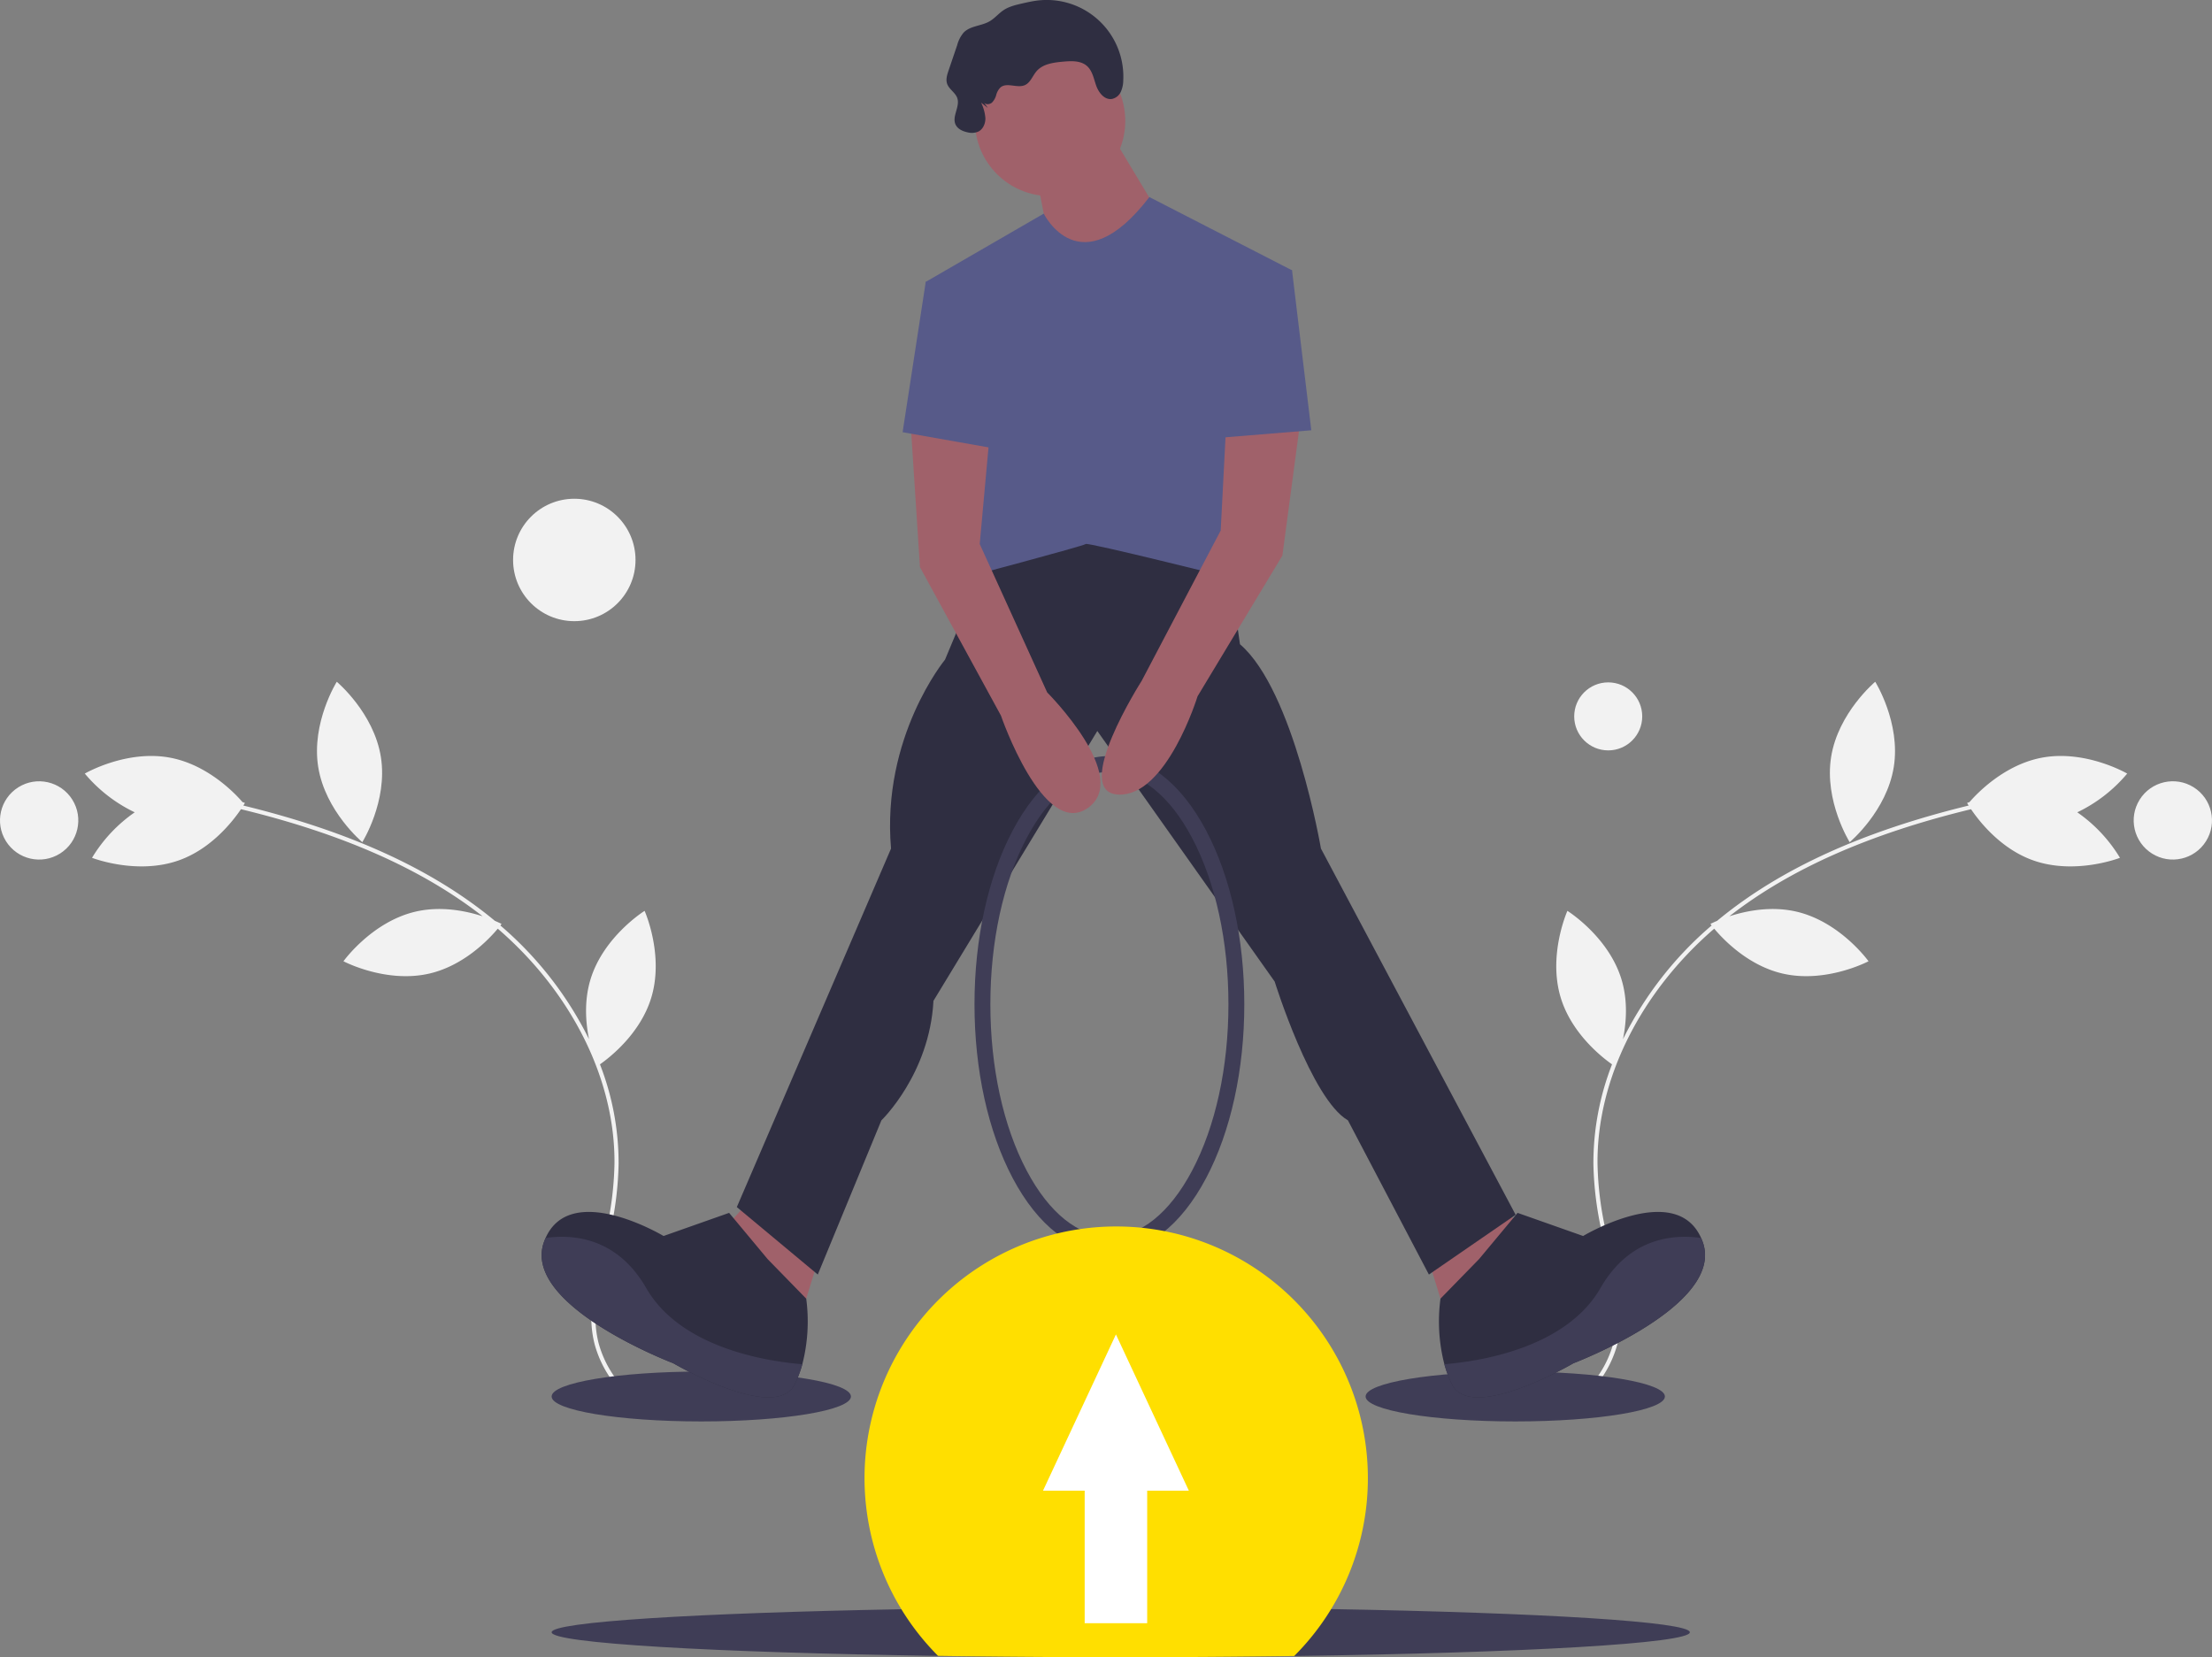 <svg id="b903c249-a553-4f18-b9fd-5d2122b06052" data-name="Layer 1" xmlns="http://www.w3.org/2000/svg" width="975.587" height="731" viewBox="0 0 975.587 731"><rect x="0" y="0" width="975.587" height="731" fill="#808080" stroke="none"/><title>pull_request</title><path d="M927.998,455.983s-11.298-18.039-8.188-37.577S939.261,385.228,939.261,385.228s11.298,18.039,8.188,37.577S927.998,455.983,927.998,455.983Z" transform="translate(-112.207 -84.5)" fill="#f2f2f2"/><path d="M800.571,524.63c-5.773-18.923,2.93-38.347,2.93-38.347s18.064,11.257,23.838,30.18c2.911,9.542,2.14,19.209.661,26.451A158.147,158.147,0,0,1,867.107,492.733c-.341-.439-.521-.69-.521-.69s1.076-.565,2.961-1.361c.26-.215.512-.436.773-.65,27.249-22.335,63.306-38.767,110.146-50.202-.12-.191-.222-.357-.31-.503-.068-.038-.115-.065-.115-.065l.043-.054c-.202-.336-.309-.526-.309-.526s.381-.148,1.066-.38c3.106-3.601,15.098-16.349,31.733-19.549,19.428-3.738,37.821,6.974,37.821,6.974a65.758,65.758,0,0,1-22.016,17.086,65.875,65.875,0,0,1,18.828,20.072s-19.823,7.753-38.444,1.069c-14.184-5.091-23.573-17.081-27.245-22.51-44.913,10.899-79.857,26.381-106.589,47.237,7.286-2.371,18.434-4.689,29.736-2.019,19.254,4.549,31.645,21.855,31.645,21.855s-18.826,9.931-38.08,5.382c-15.116-3.571-25.999-15.003-29.98-19.752-32.649,28.155-51.818,66.631-51.469,103.682a146.669,146.669,0,0,0,3.865,30.573c.551,2.472,1.145,4.956,1.741,7.449,3.274,13.694,6.661,27.853,3.159,41.546a49.016,49.016,0,0,1-15.18,24.154l-1.203-1.363a47.182,47.182,0,0,0,14.622-23.241c3.39-13.257.058-27.194-3.166-40.673-.598-2.502-1.194-4.996-1.747-7.477a148.428,148.428,0,0,1-3.909-30.951A119.773,119.773,0,0,1,823.188,553.989C819.034,551.082,805.437,540.579,800.571,524.63Z" transform="translate(-112.207 -84.5)" fill="#f2f2f2"/><circle cx="1070.526" cy="446.394" r="17.266" transform="translate(11.185 1031.394) rotate(-57.891)" fill="#f2f2f2"/><path d="M272.002,455.983s11.298-18.039,8.188-37.577S260.739,385.228,260.739,385.228s-11.298,18.039-8.188,37.577S272.002,455.983,272.002,455.983Z" transform="translate(-112.207 -84.5)" fill="#f2f2f2"/><path d="M399.429,524.63c5.773-18.923-2.93-38.347-2.93-38.347s-18.064,11.257-23.838,30.18c-2.911,9.542-2.14,19.209-.661,26.451A158.147,158.147,0,0,0,332.893,492.733c.341-.439.521-.69.521-.69s-1.076-.565-2.961-1.361c-.26-.215-.512-.436-.773-.65-27.249-22.335-63.306-38.767-110.146-50.202.12-.191.222-.357.31-.503.068-.038.115-.065.115-.065l-.043-.054c.202-.336.309-.526.309-.526s-.381-.148-1.066-.38c-3.106-3.601-15.098-16.349-31.733-19.549-19.428-3.738-37.821,6.974-37.821,6.974A65.758,65.758,0,0,0,171.62,442.813a65.875,65.875,0,0,0-18.828,20.072s19.823,7.753,38.444,1.069c14.184-5.091,23.573-17.081,27.245-22.51,44.913,10.899,79.857,26.381,106.589,47.237-7.286-2.371-18.434-4.689-29.736-2.019-19.254,4.549-31.645,21.855-31.645,21.855s18.826,9.931,38.08,5.382c15.116-3.571,25.999-15.003,29.98-19.752,32.649,28.155,51.818,66.631,51.469,103.682a146.669,146.669,0,0,1-3.865,30.573c-.551,2.472-1.145,4.956-1.741,7.449-3.274,13.694-6.661,27.853-3.159,41.546a49.016,49.016,0,0,0,15.18,24.154l1.203-1.363a47.182,47.182,0,0,1-14.622-23.241c-3.39-13.257-.058-27.194,3.166-40.673.598-2.502,1.194-4.996,1.747-7.477a148.428,148.428,0,0,0,3.909-30.951A119.773,119.773,0,0,0,376.812,553.989C380.966,551.082,394.563,540.579,399.429,524.63Z" transform="translate(-112.207 -84.5)" fill="#f2f2f2"/><circle cx="129.474" cy="446.394" r="17.266" transform="translate(-329.676 52.602) rotate(-32.109)" fill="#f2f2f2"/><ellipse cx="309.293" cy="616" rx="66" ry="11" fill="#3f3d56"/><ellipse cx="668.293" cy="616" rx="66" ry="11" fill="#3f3d56"/><path d="M857.5,804.5c0,4.91-73.29,9.06-174.5,10.48-24.12.34-49.82.52-76.5.52-28.18,0-55.27-.2-80.56-.58-99.11-1.47-170.44-5.58-170.44-10.42,0-4.58,63.66-8.49,154.25-10.16,29.77-.54,62.46-.84,96.75-.84,32.78,0,64.09.28,92.8.77C791.99,795.89,857.5,799.86,857.5,804.5Z" transform="translate(-112.207 -84.5)" fill="#3f3d56"/><polygon points="332.621 527.348 317.317 544.353 353.877 578.363 364.08 545.203 332.621 527.348" fill="#a0616a"/><polygon points="658.265 527.348 673.569 544.353 637.009 578.363 626.806 545.203 658.265 527.348" fill="#a0616a"/><path d="M548.558,328.717,529.002,375.48s-28.058,34.01-23.807,83.324L437.176,616.95l35.71,29.759L500.944,578.689s21.256-20.406,22.957-52.715l72.271-119.034L674.394,517.471s16.155,51.865,32.309,61.218l35.71,68.02,38.261-26.358L694.8,458.804s-11.903-69.72-35.71-90.126l-5.101-35.71L594.471,304.059Z" transform="translate(-112.207 -84.5)" fill="#2f2e41"/><path d="M466.067,686.27a49.398,49.398,0,0,1-3.384,8.902c-8.502,17.005-53.565-9.353-53.565-9.353s-67.169-25.507-56.966-53.565c.213-.578.434-1.139.68-1.675,11.266-25.337,52.035-.876,52.035-.876l28.908-10.203,17.005,20.406,17.005,17.439A75.799,75.799,0,0,1,466.067,686.27Z" transform="translate(-112.207 -84.5)" fill="#2f2e41"/><path d="M466.067,686.27a49.398,49.398,0,0,1-3.384,8.902c-8.502,17.005-53.565-9.353-53.565-9.353s-67.169-25.507-56.966-53.565c.213-.578.434-1.139.68-1.675,11.81-1.709,31.442-.425,44.383,22.081C412.34,678.967,449.853,684.927,466.067,686.27Z" transform="translate(-112.207 -84.5)" fill="#3f3d56"/><path d="M749.233,686.27a49.398,49.398,0,0,0,3.384,8.902c8.502,17.005,53.565-9.353,53.565-9.353s67.169-25.507,56.966-53.565c-.213-.578-.434-1.139-.68-1.675-11.266-25.337-52.035-.876-52.035-.876l-28.908-10.203L764.52,639.906,747.515,657.345A75.799,75.799,0,0,0,749.233,686.27Z" transform="translate(-112.207 -84.5)" fill="#2f2e41"/><path d="M749.233,686.27a49.398,49.398,0,0,0,3.384,8.902c8.502,17.005,53.565-9.353,53.565-9.353s67.169-25.507,56.966-53.565c-.213-.578-.434-1.139-.68-1.675-11.81-1.709-31.442-.425-44.383,22.081C802.96,678.967,765.447,684.927,749.233,686.27Z" transform="translate(-112.207 -84.5)" fill="#3f3d56"/><circle cx="463.134" cy="53.336" r="33.16" fill="#a0616a"/><polygon points="456.757 75.868 463.559 110.728 489.066 121.781 510.322 92.873 489.916 58.863 456.757 75.868" fill="#a0616a"/><path d="M546.209,129.754c.815,1.012,2.504.844,3.493.001a7.42,7.42,0,0,0,1.88-3.359,7.27,7.27,0,0,1,1.898-3.347c2.832-2.362,7.379.499,10.747-1.004,2.487-1.11,3.39-4.125,5.18-6.177,2.792-3.2,7.461-3.793,11.691-4.173,3.649-.327,7.751-.516,10.501,1.905,2.443,2.151,3.003,5.658,4.098,8.723s3.629,6.288,6.853,5.838a5.524,5.524,0,0,0,3.942-3.081,12.377,12.377,0,0,0,1.116-5.039,33.806,33.806,0,0,0-37.966-35.291c-2.213.277-4.392.773-6.566,1.268-2.86.651-5.79,1.331-8.237,2.949-2.215,1.465-3.92,3.632-6.223,4.953-3.613,2.074-8.448,1.937-11.367,4.91a14.195,14.195,0,0,0-2.881,5.576l-3.803,11.19c-.641,1.885-1.284,3.94-.645,5.826.838,2.473,3.631,3.878,4.489,6.344,1.296,3.727-2.378,7.961-.8,11.578.879,2.015,3.128,3.064,5.28,3.513a7.443,7.443,0,0,0,4.795-.305c2.122-1.048,3.166-3.591,3.123-5.957a18.922,18.922,0,0,0-1.878-6.802l2.955,2.313" transform="translate(-112.207 -84.5)" fill="#2f2e41"/><path d="M619.128,171.421l62.918,32.309L656.539,339.77S591.92,323.615,591.07,324.465,535.804,339.77,535.804,339.77L520.5,208.832l52.047-30.102S588.519,211.383,619.128,171.421Z" transform="translate(-112.207 -84.5)" fill="#575a89"/><path d="M601.5,637c-16.318,0-31.48-11.688-42.692-32.912C547.969,583.572,542,556.373,542,527.5s5.969-56.072,16.808-76.588C570.02,429.688,585.182,418,601.5,418s31.48,11.688,42.692,32.912C655.031,471.428,661,498.627,661,527.5s-5.969,56.072-16.808,76.588C632.98,625.312,617.818,637,601.5,637Zm0-212c-13.598,0-26.562,10.363-36.503,29.182C554.681,473.708,549,499.746,549,527.5s5.681,53.792,15.997,73.318C574.938,619.637,587.902,630,601.5,630s26.562-10.363,36.503-29.182C648.319,581.292,654,555.254,654,527.5s-5.681-53.792-15.997-73.318C628.062,435.363,615.098,425,601.5,425Z" transform="translate(-112.207 -84.5)" fill="#3f3d56"/><path d="M513.698,269.199l4.251,65.469,35.71,65.469s18.705,54.416,38.261,40.812-17.855-51.015-17.855-51.015l-29.759-65.469,4.251-46.763Z" transform="translate(-112.207 -84.5)" fill="#a0616a"/><path d="M653.138,269.199l-2.551,49.314-34.86,66.319s-31.459,49.314-10.203,50.164,34.86-43.363,34.86-43.363L677.795,329.567l8.502-63.768Z" transform="translate(-112.207 -84.5)" fill="#a0616a"/><polygon points="426.998 121.781 408.293 124.332 398.09 190.651 441.452 198.303 426.998 121.781" fill="#575a89"/><polygon points="551.984 114.979 569.839 119.23 578.342 189.801 536.68 193.202 551.984 114.979" fill="#575a89"/><path d="M715.5,736.5A110.797,110.797,0,0,1,683,814.98c-24.12.34-49.82.52-76.5.52-28.18,0-55.27-.2-80.56-.58A111.001,111.001,0,1,1,715.5,736.5Z" transform="translate(-112.207 -84.5)" fill="#ffdf00"/><polygon points="492.174 588.625 460.008 657.553 478.389 657.553 478.389 716 505.96 716 505.96 657.553 524.34 657.553 492.174 588.625" fill="#fff"/><circle cx="709.293" cy="316" r="15" fill="#f2f2f2"/><circle cx="253.293" cy="247" r="27" fill="#f2f2f2"/></svg>